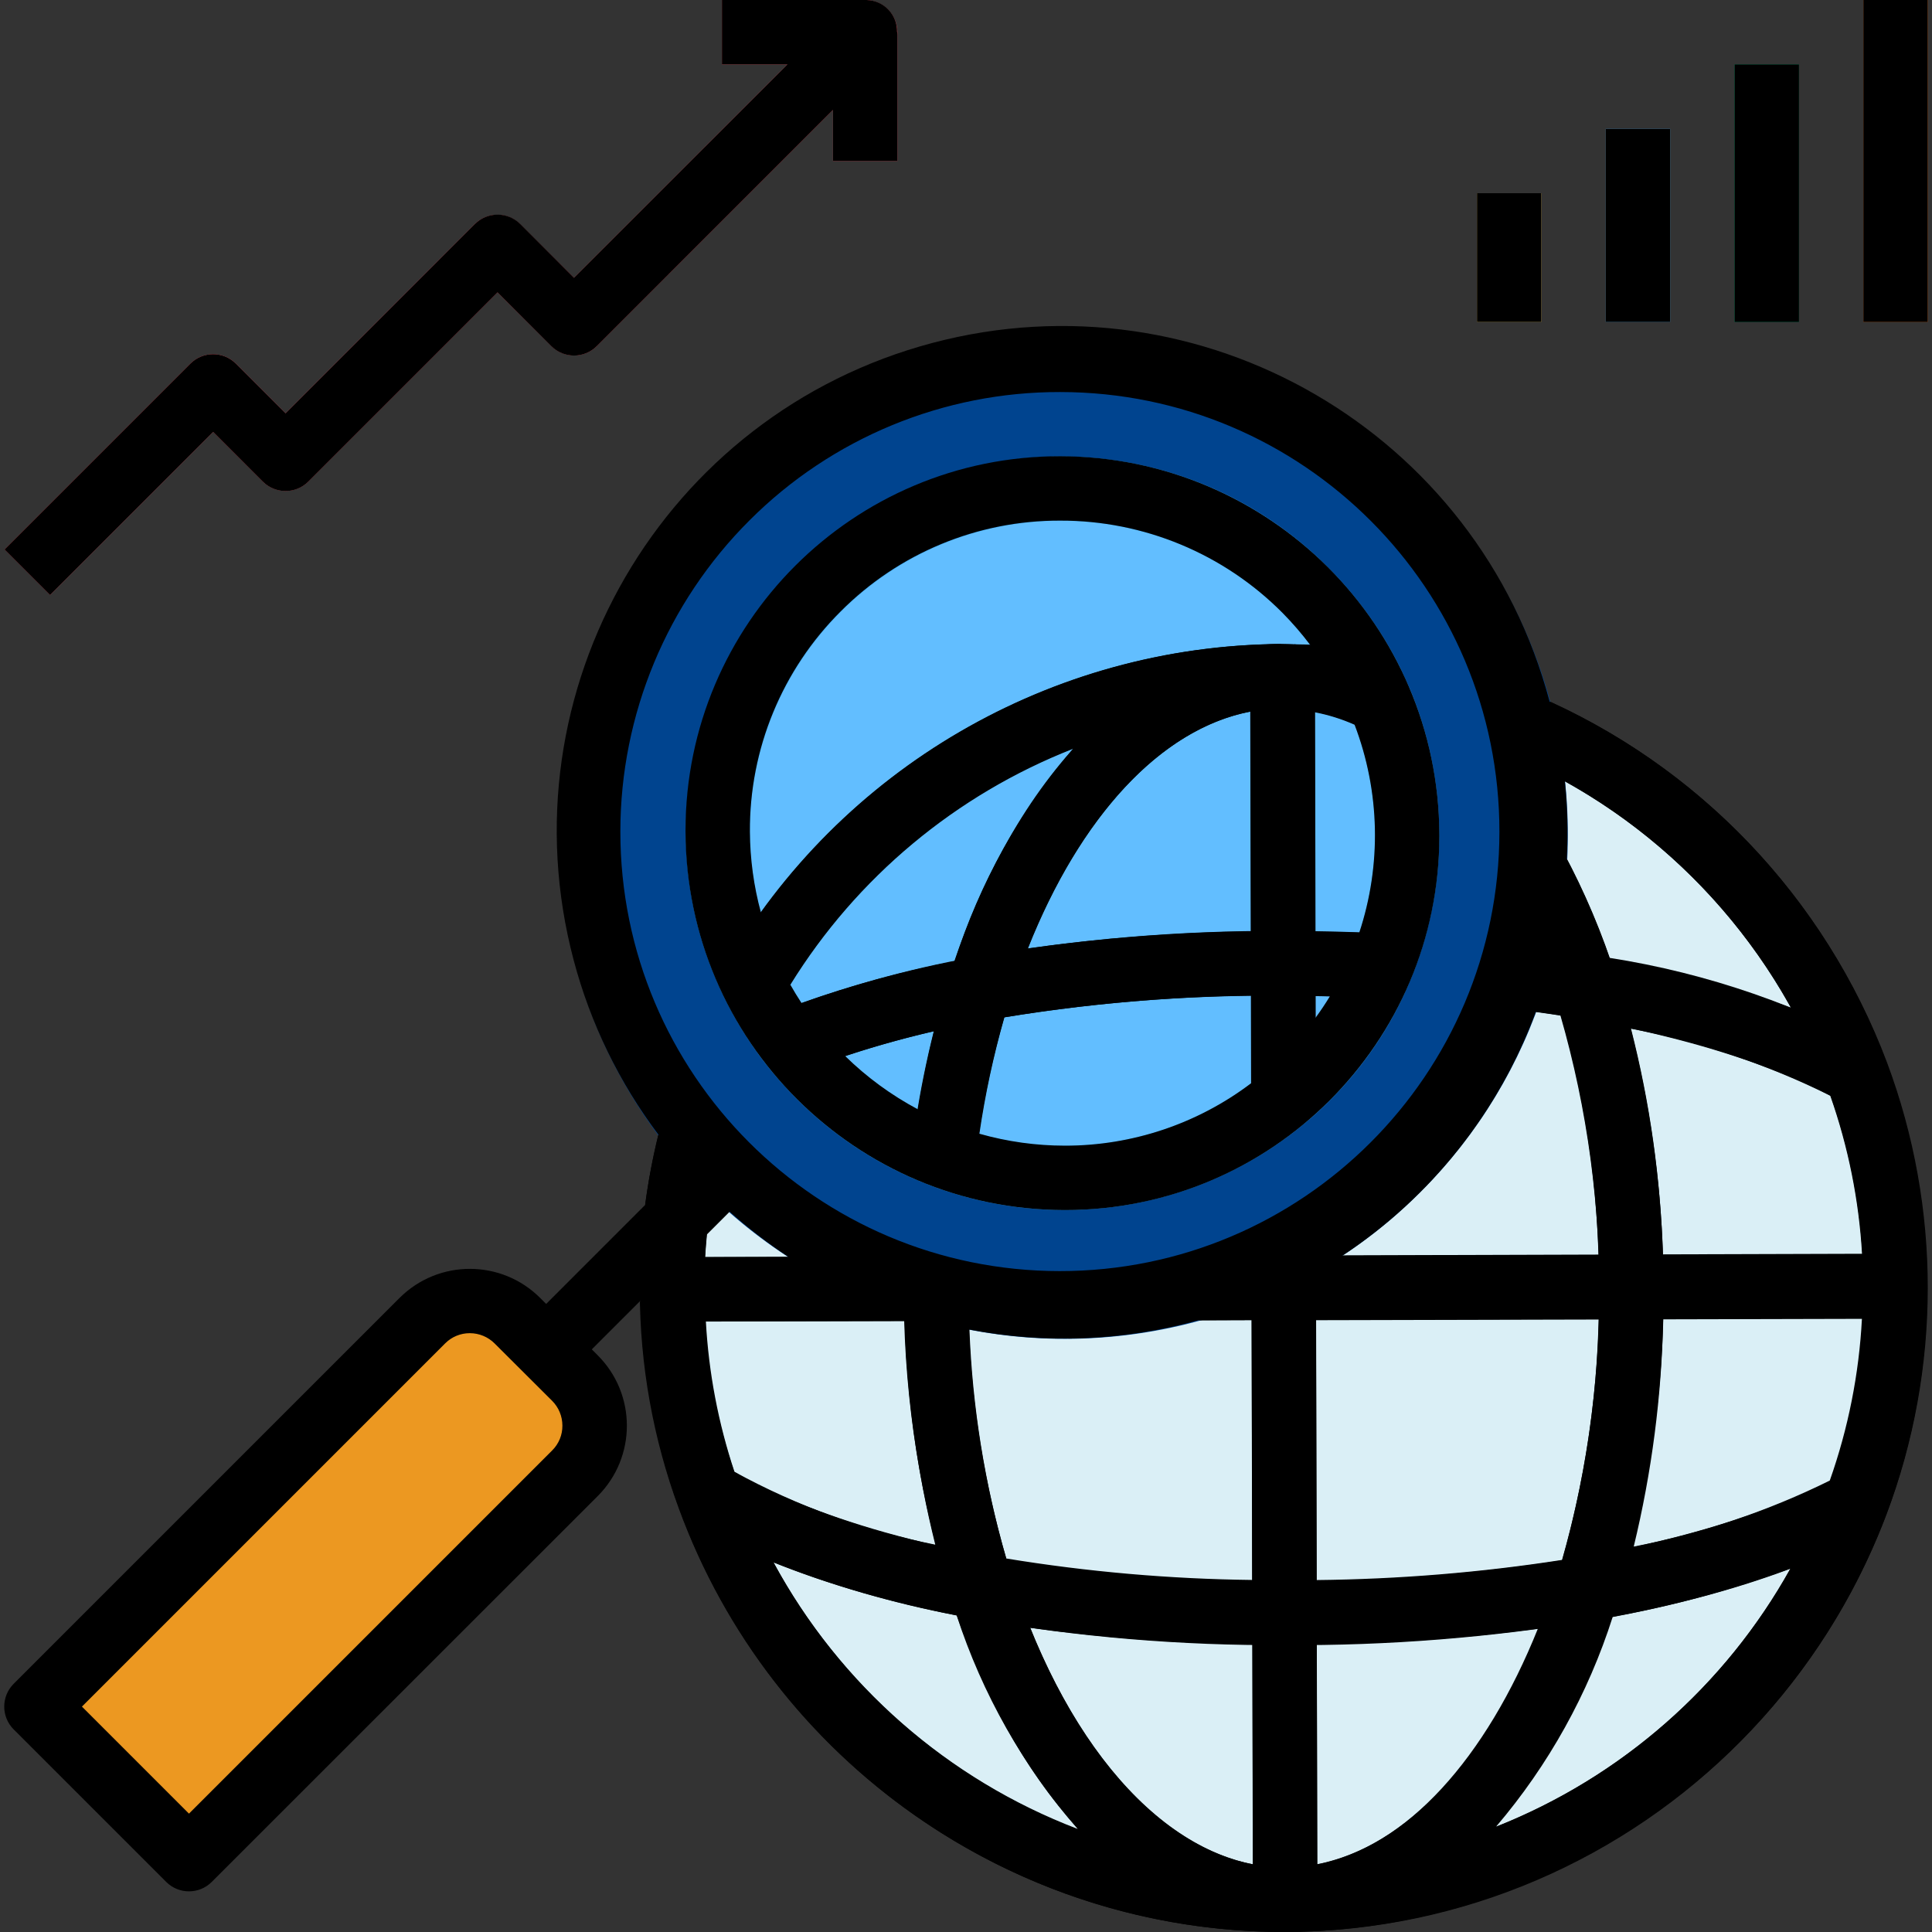 <?xml version="1.0" encoding="iso-8859-1"?>
<!-- Generator: Adobe Illustrator 19.0.0, SVG Export Plug-In . SVG Version: 6.00 Build 0)  -->
<svg version="1.1" id="Capa_1" xmlns="http://www.w3.org/2000/svg" xmlns:xlink="http://www.w3.org/1999/xlink" x="0px" y="0px"
	 viewBox="0 0 512 512" style="enable-background:new 0 0 512 512;" xml:space="preserve">
<rect x="0" y="0" width="512" height="512" fill="#333333" stroke="none"/>
<g>
	<path style="fill:#DAEFF6;" d="M502.347,340.992c0.102,19.533-3.396,38.912-10.325,57.173
		c-3.157,1.963-25.344,14.848-71.339,22.869c8.03-25.856,11.972-52.804,11.691-79.872L502.347,340.992z"/>
	<path style="fill:#DAEFF6;" d="M502.347,340.565v0.427l-69.973,0.171v-0.256c0.085-26.923-4.036-53.7-12.203-79.36
		c46.763,8.021,69.035,21.248,71.936,23.04C498.831,302.49,502.304,321.442,502.347,340.565z"/>
	<path style="fill:#DAEFF6;" d="M403.616,192.085c40.883,17.468,72.858,50.884,88.491,92.501
		c-2.901-1.792-25.173-15.019-71.936-23.04c-3.447-10.982-7.936-21.606-13.397-31.744h-0.085
		C407.627,217.148,406.594,204.425,403.616,192.085z"/>
	<path style="fill:#DAEFF6;" d="M420.683,421.035c45.995-8.021,68.181-20.907,71.339-22.869
		c-23.569,63.087-83.703,105.011-151.04,105.301C375.285,503.296,405.067,470.101,420.683,421.035z"/>
	<path style="fill:#DAEFF6;" d="M432.373,341.163c0.282,27.068-3.661,54.016-11.691,79.872c-26.505,4.446-53.342,6.588-80.213,6.4
		h-0.085l-0.171-86.101L432.373,341.163z"/>
	<path style="fill:#DAEFF6;" d="M432.373,340.907v0.256l-92.16,0.171v-9.301c11.196-5.811,21.41-13.321,30.293-22.272
		c14.276-14.208,24.858-31.701,30.805-50.944c6.656,0.768,12.971,1.707,18.859,2.731
		C428.337,287.206,432.459,313.984,432.373,340.907z"/>
</g>
<path style="fill:#00448F;" d="M340.213,332.032c-7.415,3.942-15.223,7.091-23.296,9.387c-22.212,6.34-45.739,6.46-68.011,0.341
	c-0.384-0.009-0.759-0.102-1.109-0.256c-20.719-5.837-39.595-16.913-54.784-32.171c-3.277-3.277-6.383-6.724-9.301-10.325v-0.085
	c-43.008-54.161-33.954-132.932,20.207-175.94s132.932-33.954,175.94,20.207c11.401,14.362,19.516,31.053,23.757,48.896
	c2.978,12.339,4.011,25.062,3.072,37.717c-0.597,9.856-2.406,19.601-5.376,29.013c-5.948,19.243-16.529,36.736-30.805,50.944
	C361.623,318.711,351.401,326.229,340.213,332.032z M365.728,185.771c-0.683-1.621-1.451-3.243-2.219-4.864
	c-4.489-9.062-10.428-17.34-17.579-24.491c-17.169-17.306-40.559-27.017-64.939-26.965c-50.039-0.102-90.692,40.38-90.795,90.419
	c0,0.179,0,0.367,0,0.546c0.017,13.935,3.226,27.691,9.387,40.192c2.722,5.538,5.982,10.803,9.728,15.701
	c2.432,3.115,5.052,6.084,7.851,8.875c9.293,9.344,20.506,16.563,32.853,21.163c30.677,11.486,65.169,5.658,90.368-15.275
	c2.091-1.707,4.087-3.533,5.973-5.461c8.533-8.499,15.266-18.628,19.797-29.781C375.285,233.344,375.132,208.145,365.728,185.771z"
	/>
<path style="fill:#62BEFF;" d="M372.896,221.184c0.026,11.878-2.27,23.646-6.741,34.645c-8.107-0.341-16.64-0.597-25.685-0.597
	h-0.427l-0.171-76.032c1.024,0,2.048,0.085,3.072,0.085c7.97,0.529,15.736,2.739,22.784,6.485
	C370.43,196.983,372.87,209.024,372.896,221.184z"/>
<path style="fill:#DAEFF6;" d="M340.469,427.435c26.871,0.188,53.709-1.954,80.213-6.4c-15.616,49.067-45.397,82.261-79.701,82.432
	h-0.427l-0.171-76.032H340.469z"/>
<g>
	<path style="fill:#62BEFF;" d="M366.155,255.829c-4.531,11.153-11.264,21.282-19.797,29.781c-1.886,1.929-3.883,3.755-5.973,5.461
		l-0.256-0.256l-0.085-35.584h0.427C349.515,255.232,358.048,255.488,366.155,255.829z"/>
	<path style="fill:#62BEFF;" d="M345.931,156.416c7.151,7.151,13.09,15.428,17.579,24.491c-6.81-1.015-13.679-1.562-20.565-1.621
		c-1.024,0-2.048-0.085-3.072-0.085h-0.427c-57.805,0.239-111.104,31.258-139.861,81.408c-6.161-12.501-9.37-26.257-9.387-40.192
		c-0.196-50.039,40.209-90.769,90.249-90.965c0.179,0,0.367,0,0.546,0C305.372,129.399,328.753,139.11,345.931,156.416z"/>
</g>
<g>
	<path style="fill:#DAEFF6;" d="M340.384,427.435l0.171,76.032h-0.341c-34.304-0.341-64.256-33.621-80.128-82.773
		C286.59,425.361,313.47,427.622,340.384,427.435z"/>
	<path style="fill:#DAEFF6;" d="M340.213,341.333l0.171,86.101c-26.914,0.188-53.794-2.074-80.299-6.741
		c-7.757-24.576-11.81-50.176-12.032-75.947l0.853-2.987c22.272,6.118,45.798,5.999,68.011-0.341L340.213,341.333z"/>
</g>
<g>
	<path style="fill:#62BEFF;" d="M340.128,290.816l0.256,0.256c-25.199,20.932-59.691,26.761-90.368,15.275
		c1.801-15.019,4.966-29.85,9.472-44.288c26.59-4.702,53.555-6.989,80.555-6.827L340.128,290.816z"/>
	<path style="fill:#62BEFF;" d="M339.872,179.2l0.171,76.032c-26.999-0.162-53.965,2.125-80.555,6.827
		c15.616-49.323,45.483-82.688,79.957-82.859H339.872z"/>
	<path style="fill:#62BEFF;" d="M339.445,179.2c-34.475,0.171-64.341,33.536-79.957,82.859
		c-16.956,3.038-33.579,7.663-49.664,13.824l-0.512,0.427c-3.746-4.898-7.006-10.163-9.728-15.701
		C228.341,210.466,281.641,179.439,339.445,179.2z"/>
</g>
<path style="fill:#DAEFF6;" d="M260.085,420.693c15.872,49.152,45.824,82.432,80.128,82.773
	c-68.156,0.034-129.05-42.607-152.32-106.667l0.939-0.341C188.832,396.459,210.421,411.563,260.085,420.693z"/>
<path style="fill:#62BEFF;" d="M209.824,275.883c16.085-6.161,32.708-10.786,49.664-13.824c-4.506,14.438-7.671,29.269-9.472,44.288
	c-12.348-4.599-23.561-11.819-32.853-21.163c-2.799-2.79-5.419-5.76-7.851-8.875L209.824,275.883z"/>
<g>
	<path style="fill:#DAEFF6;" d="M248.907,341.76l-0.853,2.987c0.222,25.771,4.275,51.371,12.032,75.947
		c-49.664-9.131-71.253-24.235-71.253-24.235l-0.939,0.341c-6.451-17.519-9.771-36.028-9.813-54.699v-0.427l69.717-0.171
		C248.147,341.666,248.523,341.751,248.907,341.76z"/>
	<path style="fill:#DAEFF6;" d="M247.797,341.504l-69.717,0.171c0-6.161,0.341-12.314,1.024-18.432l13.909-13.909
		C208.203,324.591,227.07,335.667,247.797,341.504z"/>
</g>
<path style="fill:#EC9821;" d="M152.309,365.227c6.972,6.921,7.014,18.185,0.094,25.165l-0.009,0.009L50.08,492.715L9.632,452.267
	l102.315-102.315c6.972-6.929,18.236-6.895,25.165,0.077l0.009,0.009l7.595,7.595L152.309,365.227z"/>
<path d="M364.482,189.619c-0.563-0.102-1.135-0.171-1.707-0.205c-6.605-0.998-13.278-1.527-19.959-1.596l0.222-17.067
	c7.279,0.06,14.541,0.631,21.734,1.707c1.015,0.085,2.031,0.222,3.038,0.418L364.482,189.619z"/>
<path d="M206.982,264.866l-14.797-8.533c30.387-52.668,86.417-85.274,147.226-85.666l0.077,17.067
	C284.755,188.092,234.315,217.446,206.982,264.866z"/>
<path d="M340.213,512c-71.697-0.119-135.714-44.954-160.341-112.29c-6.793-18.441-10.283-37.922-10.325-57.574
	c-0.017-6.63,0.341-13.261,1.075-19.849c0.973-8.619,2.594-17.143,4.855-25.515l16.469,4.471c-2.031,7.535-3.49,15.206-4.361,22.963
	c-0.649,5.803-0.973,11.631-0.973,17.468c0,17.801,3.14,35.456,9.284,52.164c22.161,60.621,79.778,100.983,144.316,101.094V512z"/>
<path d="M341.067,512l-0.085-17.067c63.701-0.529,120.525-40.158,143.044-99.746c6.571-17.297,9.89-35.661,9.788-54.161
	c0.009-18.253-3.277-36.361-9.694-53.453c-14.848-39.407-45.124-71.057-83.84-87.637l6.682-15.701
	c43.008,18.423,76.638,53.581,93.133,97.365c14.413,38.571,14.379,81.058-0.094,119.603
	C474.972,467.405,411.834,511.411,341.067,512z"/>
<path d="M258.481,307.405l-16.93-2.116c1.86-15.539,5.146-30.882,9.805-45.824c17.289-54.579,51.021-88.619,88.047-88.798
	l3.541,0.085c9.344,0.555,18.466,3.098,26.743,7.458l-7.194,15.497c-6.195-3.396-13.056-5.402-20.105-5.897l-2.517-0.077
	c-29.739,0.145-57.276,29.611-72.252,76.902C263.277,278.588,260.213,292.898,258.481,307.405z"/>
<path d="M340.734,512h-0.606c-36.83-0.367-70.613-34.347-88.166-88.687c-7.987-25.387-12.177-51.814-12.442-78.43l17.067-0.273
	c0.23,24.917,4.147,49.664,11.614,73.438c15.223,47.138,42.846,76.595,72.098,76.885c29.867-0.145,57.284-29.457,72.252-76.484
	c15.215-50.313,15.053-104.021-0.486-154.24c-3.294-10.487-7.586-20.642-12.8-30.319l14.985-8.166
	c5.717,10.607,10.419,21.734,14.037,33.229c16.631,53.615,16.811,110.985,0.503,164.693c-17.271,54.306-50.901,88.175-87.723,88.354
	H340.734z"/>
<rect x="331.461" y="179.211" transform="matrix(-1 0.002 -0.002 -1 680.529 469.257)" width="17.067" height="111.616"/>
<polygon points="332.021,503.484 331.68,332.032 348.747,331.776 349.088,503.45 "/>
<path d="M489.487,292.693c-0.657-0.213-1.28-0.495-1.869-0.853c-2.313-1.425-23.893-14.165-68.89-21.888
	c-5.76-1.007-11.947-1.92-18.389-2.662l1.946-16.964c6.827,0.794,13.312,1.758,19.354,2.807
	c26.121,3.482,51.413,11.614,74.667,24.013c0.853,0.444,1.638,1.024,2.321,1.707l-12.356,11.793l6.178-5.888L489.487,292.693z"/>
<path d="M212.947,283.827l-6.246-15.881c16.589-6.34,33.724-11.119,51.2-14.268c27.11-4.779,54.596-7.108,82.125-6.972
	c9.591,0,18.253,0.256,26.453,0.606l-0.717,17.067c-7.996-0.341-16.41-0.589-25.327-0.589c-26.633-0.162-53.214,2.082-79.445,6.69
	C244.589,273.417,228.503,277.888,212.947,283.827z"/>
<path d="M340.469,435.968c-27.46,0.171-54.878-2.133-81.92-6.886c-50.91-9.387-73.668-24.969-74.607-25.6l9.754-14.003
	c0.205,0.145,21.146,14.259,67.934,22.852c26.001,4.565,52.361,6.775,78.754,6.605c26.402,0.179,52.779-1.92,78.822-6.272
	c45.09-7.859,66.074-20.318,68.309-21.709c0.205-0.128,0.853-0.503,1.041-0.606l7.782,15.189
	c-3.942,2.475-26.94,15.693-74.189,23.936C395.159,433.98,367.827,436.156,340.469,435.968z"/>
<polygon points="178.097,350.208 178.063,333.141 247.772,332.971 248.48,341.504 248.48,350.037 "/>
<rect x="316.916" y="332.679" transform="matrix(-1 0.003 -0.003 -1 820.421 681.029)" width="185.43" height="17.067"/>
<path style="fill:#00448F;" d="M282.272,354.807c-11.802,0-23.543-1.562-34.935-4.634c-0.742-0.111-1.476-0.299-2.185-0.546
	c-21.99-6.289-42.01-18.082-58.172-34.261c-3.499-3.482-6.801-7.151-9.899-10.991c-0.222-0.273-0.418-0.555-0.606-0.853
	c-45.577-58.138-35.388-142.217,22.758-187.793s142.217-35.388,187.793,22.758c11.921,15.215,20.412,32.828,24.875,51.627
	c5.513,23.543,4.668,48.119-2.458,71.228c-6.391,20.557-17.69,39.245-32.922,54.451c-9.515,9.574-20.454,17.604-32.427,23.825
	c-7.91,4.198-16.239,7.552-24.849,10.001C307.215,353.058,294.773,354.799,282.272,354.807z M250.255,333.338
	c0.307,0.043,0.623,0.111,0.922,0.196c20.762,5.726,42.692,5.615,63.394-0.324c7.492-2.133,14.737-5.052,21.623-8.704
	c10.445-5.419,19.985-12.433,28.279-20.779c13.261-13.244,23.091-29.517,28.646-47.42v-0.051
	c6.204-20.173,6.938-41.626,2.142-62.174c-14.336-62.95-76.988-102.366-139.947-88.03s-102.366,76.988-88.03,139.947
	c3.959,17.408,11.861,33.673,23.083,47.548c0.188,0.239,0.367,0.486,0.529,0.734c2.56,3.132,5.239,6.076,8.149,8.986
	c14.174,14.199,31.753,24.525,51.055,29.986L250.255,333.338z"/>
<path style="fill:#3AA5F0;" d="M282.187,320.683c-26.658,0.009-52.233-10.59-71.057-29.466c-3.046-3.046-5.897-6.281-8.533-9.677
	c-4.113-5.367-7.689-11.136-10.667-17.212c-24.192-49.374-3.772-109.005,45.602-133.197c38.332-18.782,84.361-11.034,114.432,19.251
	c7.817,7.808,14.293,16.836,19.191,26.735c0.956,2.022,1.707,3.678,2.441,5.333c5.137,12.245,7.799,25.395,7.834,38.673
	c0.043,13.005-2.466,25.899-7.381,37.939c-4.941,12.211-12.305,23.296-21.649,32.58c-2.074,2.108-4.258,4.105-6.545,5.973
	C327.994,312.533,305.457,320.7,282.187,320.683z M280.992,137.984c-45.5,0.051-82.338,36.983-82.287,82.475
	c0.017,12.621,2.927,25.071,8.525,36.395c4.019,8.294,9.412,15.855,15.966,22.34c8.414,8.482,18.577,15.027,29.781,19.191
	c27.81,10.428,59.068,5.154,81.92-13.815l0,0c1.86-1.519,3.635-3.14,5.316-4.855c7.791-7.714,13.926-16.922,18.048-27.076
	c8.286-20.395,8.149-43.247-0.375-63.539c-0.606-1.451-1.289-2.884-1.971-4.318c-4.079-8.269-9.481-15.812-16-22.332
	C324.333,146.748,303.11,137.941,280.992,137.984z"/>
<rect x="134.694" y="324.935" transform="matrix(-0.707 0.707 -0.707 -0.707 524.076 449.856)" style="fill:#454545;" width="68.351" height="17.067"/>
<g>
	<path style="fill:#FB5968;" d="M13.276,157.67L1.21,145.604l49.237-49.237c3.337-3.328,8.738-3.328,12.066,0l13.167,13.167
		l50.116-50.116c3.328-3.328,8.73-3.328,12.058,0l14.268,14.217l56.559-56.567h-17.374V0h37.973c4.71,0,8.533,3.823,8.533,8.533
		c0,2.261-0.896,4.429-2.5,6.033l-77.141,77.141c-3.328,3.328-8.73,3.328-12.058,0l-14.268-14.217l-50.133,50.125
		c-3.337,3.328-8.73,3.328-12.066,0l-13.167-13.15L13.276,157.67z"/>
	<rect x="220.747" y="8.533" style="fill:#FB5968;" width="17.067" height="34.133"/>
</g>
<rect x="391.413" y="51.2" style="fill:#FFDB6F;" width="17.067" height="34.133"/>
<rect x="425.547" y="34.133" style="fill:#62BEFF;" width="17.067" height="51.2"/>
<rect x="459.68" y="17.067" style="fill:#03AA6F;" width="17.067" height="68.267"/>
<rect x="493.813" style="fill:#FF8030;" width="17.067" height="85.333"/>
<path d="M340.717,512h0.29c94.259-0.521,170.24-77.346,169.728-171.605c-0.367-66.594-39.433-126.891-100.062-154.436
	C391.763,114.534,318.53,71.97,247.106,90.88s-113.988,92.143-95.078,163.567c4.429,16.725,12.058,32.435,22.468,46.259
	c-1.519,6.135-2.705,12.356-3.541,18.62l-26.223,26.223l-1.553-1.553c-10.283-10.291-26.948-10.317-37.265-0.06L3.616,446.234
	c-3.328,3.328-3.328,8.738,0,12.066l40.431,40.431c3.337,3.328,8.738,3.328,12.066,0l102.34-102.306
	c10.257-10.317,10.231-26.982-0.06-37.265l-1.553-1.553l12.885-12.885c1.911,92.834,77.636,167.134,170.487,167.279H340.717z
	 M146.353,384.358L50.08,480.632l-28.365-28.365l96.273-96.273c1.732-1.732,4.079-2.697,6.519-2.688l0,0
	c2.475,0,4.855,0.99,6.596,2.748l15.189,15.147c1.758,1.741,2.748,4.122,2.748,6.596
	C149.067,380.254,148.094,382.626,146.353,384.358z M187.066,350.225l52.676-0.128c0.555,19.985,3.277,39.851,8.115,59.255
	c-18.62-3.678-36.565-10.189-53.214-19.302C190.359,377.173,187.808,363.776,187.066,350.225z M187.356,327.057l5.973-5.973
	c4.915,4.386,10.138,8.405,15.642,12.032l-22.11,0.051C186.98,331.093,187.168,329.088,187.356,327.057z M256.911,352.35
	c20.113,3.874,40.849,3.038,60.587-2.432l14.182-0.051l0.162,68.838c-21.837-0.256-43.631-2.159-65.186-5.692
	C260.964,393.259,257.696,372.89,256.911,352.35z M406.987,268.177c2.27,0.316,4.514,0.64,6.682,0.981
	c5.982,20.642,9.327,41.958,9.941,63.445l-67.9,0.196c23.535-15.522,41.498-38.144,51.277-64.589V268.177z M493.472,332.442
	l-52.796,0.128c-0.597-20.241-3.43-40.346-8.448-59.964c18.33,3.49,36.096,9.463,52.804,17.758
	C489.803,303.923,492.644,318.089,493.472,332.442z M484.939,392.354c-16.469,8.132-33.954,14.02-51.985,17.51
	c4.787-19.729,7.407-39.927,7.799-60.228l52.676-0.128c-0.768,14.618-3.635,29.047-8.516,42.846H484.939z M349.097,494.08
	l-0.128-58.308c19.593-0.213,39.151-1.604,58.581-4.147C393.871,465.715,372.845,489.532,349.097,494.08z M348.926,418.705
	l-0.179-68.838l74.897-0.179c-0.486,21.564-3.746,42.974-9.685,63.71c-21.521,3.328-43.255,5.111-65.033,5.333L348.926,418.705
	L348.926,418.705z M331.902,435.772l0.128,58.291c-24.03-4.651-45.227-28.373-59.034-62.686
	C292.521,434.082,312.19,435.55,331.902,435.772L331.902,435.772z M396.465,484.096c13.909-16.307,24.422-35.226,30.933-55.646
	c16.043-2.901,31.795-7.177,47.095-12.8C457.171,446.797,429.6,470.98,396.465,484.096L396.465,484.096z M474.647,267.093
	c-15.59-5.734-31.659-10.095-48.017-13.013c-3.149-9.088-6.963-17.929-11.418-26.453c0.358-6.852,0.188-13.73-0.512-20.557
	C439.925,221.047,460.704,241.852,474.647,267.093z M198.645,137.882c21.828-21.828,51.456-34.057,82.321-33.988
	c64.333,0.051,116.446,52.233,116.395,116.565s-52.233,116.446-116.565,116.395S164.35,284.621,164.401,220.288
	C164.427,189.363,176.74,159.718,198.645,137.882z M204.994,414.054c15.693,6.195,31.949,10.897,48.529,14.029
	c6.775,20.838,17.681,40.09,32.077,56.61C251.151,471.535,222.564,446.473,204.994,414.054z"/>
<path d="M282.187,320.683c54.793,0.026,99.234-44.365,99.26-99.157c0-0.128,0-0.247,0-0.375
	c-0.213-55.364-45.107-100.164-100.48-100.25c-54.793-0.051-99.251,44.322-99.302,99.115c0,0.145,0,0.282,0,0.427
	C181.877,275.823,226.805,320.623,282.187,320.683z M209.466,260.949c17.545-28.39,43.827-50.33,74.906-62.507
	c-14.123,16.469-24.781,35.601-31.351,56.277c-13.798,2.679-27.366,6.383-40.61,11.093c-1.05-1.604-2.057-3.243-2.987-4.898
	L209.466,260.949z M331.33,188.587l0.128,58.231c-19.755,0.247-39.475,1.758-59.042,4.523
	C286.18,216.636,307.556,193.126,331.33,188.587z M348.397,188.749c3.644,0.7,7.194,1.809,10.581,3.311
	c6.75,17.681,7.185,37.146,1.237,55.108c-3.866-0.128-7.765-0.222-11.691-0.265L348.397,188.749z M247.524,273.289
	c-1.655,6.665-3.081,13.568-4.267,20.702c-7.074-3.772-13.577-8.533-19.302-14.148C230.748,277.598,238.564,275.354,247.524,273.289
	z M259.548,300.45c1.527-10.419,3.738-20.727,6.63-30.857c21.598-3.55,43.435-5.453,65.323-5.7l0.051,23.177
	c-14.208,10.761-31.548,16.572-49.365,16.546C274.532,303.607,266.912,302.541,259.548,300.45z M348.585,269.781v-5.803
	c1.289,0,2.56,0.06,3.831,0.085C351.221,266.027,349.941,267.93,348.585,269.781z M222.786,162.022
	c15.403-15.471,36.352-24.132,58.18-24.055c22.127-0.051,43.358,8.764,58.94,24.474c2.637,2.679,5.094,5.53,7.356,8.533
	c-2.62-0.111-5.231-0.29-7.842-0.299c-54.639,0.401-105.813,26.837-137.762,71.168c-1.903-6.989-2.884-14.191-2.927-21.436
	C198.594,198.511,207.264,177.476,222.786,162.022z"/>
<path d="M50.447,96.367L1.201,145.613l12.066,12.066l43.213-43.213l13.167,13.167c3.337,3.328,8.738,3.328,12.066,0l50.142-50.142
	l14.234,14.234c3.328,3.337,8.73,3.337,12.066,0.009l0.009-0.009l62.583-62.592v13.534h17.067V8.533h-0.077
	c0.128-4.582-3.482-8.405-8.064-8.533c-0.128,0-0.256,0-0.393,0h-37.965v17.067h17.365l-56.559,56.55l-14.225-14.234
	c-3.328-3.337-8.73-3.337-12.066-0.009l-0.009,0.009l-50.142,50.15L62.513,96.367C59.177,93.039,53.775,93.039,50.447,96.367z"/>
<rect x="391.413" y="51.2" width="17.067" height="34.133"/>
<rect x="425.547" y="34.133" width="17.067" height="51.2"/>
<rect x="459.68" y="17.067" width="17.067" height="68.267"/>
<rect x="493.813" width="17.067" height="85.333"/>
<g>
</g>
<g>
</g>
<g>
</g>
<g>
</g>
<g>
</g>
<g>
</g>
<g>
</g>
<g>
</g>
<g>
</g>
<g>
</g>
<g>
</g>
<g>
</g>
<g>
</g>
<g>
</g>
<g>
</g>
</svg>
